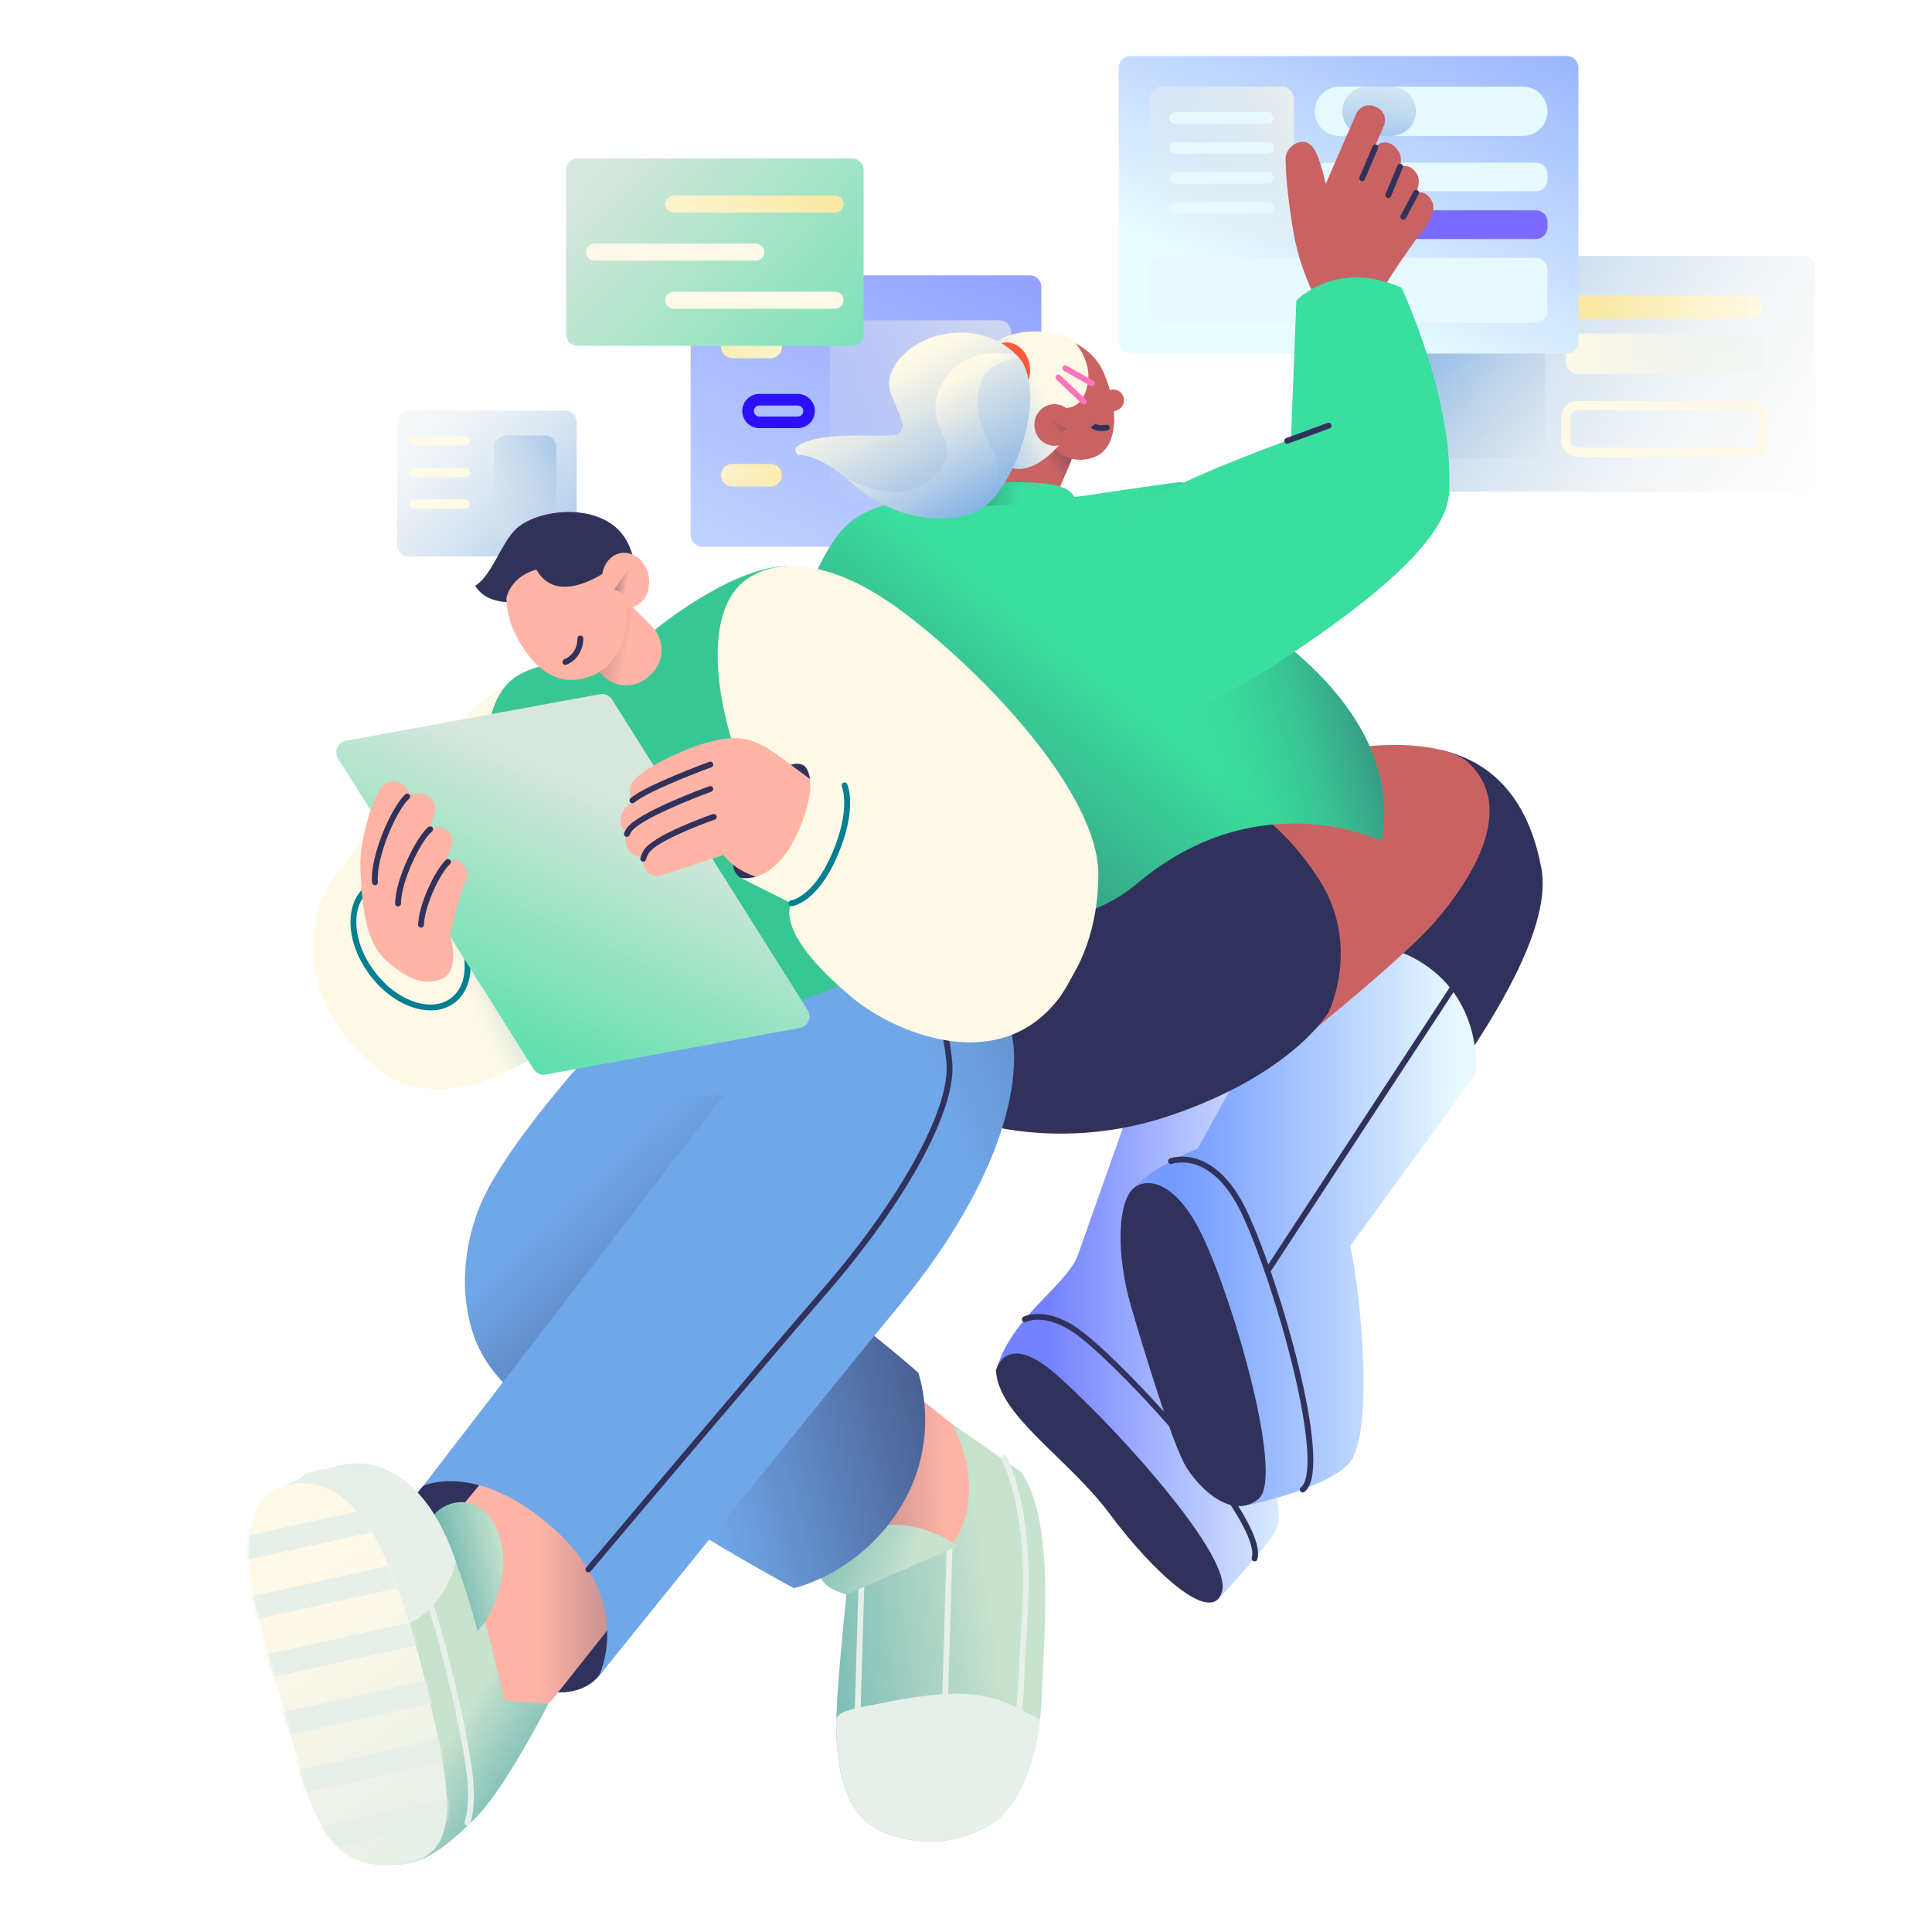 <svg width="560" height="560" viewBox="0 0 560 560" fill="none" xmlns="http://www.w3.org/2000/svg">
<g clip-path="url(#clip0_179_10498)">
<path d="M522.753 74.2H400.686C398.827 74.2 397.319 75.7 397.319 77.55V139.171C397.319 141.021 398.827 142.52 400.686 142.52H522.753C524.612 142.52 526.119 141.021 526.119 139.171V77.55C526.119 75.7 524.612 74.2 522.753 74.2Z" fill="url(#paint0_linear_179_10498)"/>
<path d="M507.565 132.417H457.251C454.653 132.417 452.538 130.314 452.538 127.728V120.926C452.538 118.34 454.653 116.236 457.251 116.236H507.565C510.164 116.236 512.278 118.34 512.278 120.926V127.728C512.278 130.314 510.164 132.417 507.565 132.417ZM457.251 118.916C456.137 118.916 455.232 119.817 455.232 120.926V127.728C455.232 128.836 456.137 129.738 457.251 129.738H507.565C508.679 129.738 509.585 128.836 509.585 127.728V120.926C509.585 119.817 508.679 118.916 507.565 118.916H457.251Z" fill="#FFF9E7"/>
<path d="M507.539 96.681H457.277C455.404 96.681 453.885 98.192 453.885 100.056V104.985C453.885 106.849 455.404 108.361 457.277 108.361H507.539C509.413 108.361 510.931 106.849 510.931 104.985V100.056C510.931 98.192 509.413 96.681 507.539 96.681Z" fill="url(#paint1_linear_179_10498)"/>
<path d="M507.539 85.643H457.277C455.404 85.643 453.885 87.154 453.885 89.018C453.885 90.882 455.404 92.393 457.277 92.393H507.539C509.413 92.393 510.931 90.882 510.931 89.018C510.931 87.154 509.413 85.643 507.539 85.643Z" fill="url(#paint2_linear_179_10498)"/>
<path d="M444.515 83.395H405.218C403.359 83.395 401.852 84.895 401.852 86.745V129.553C401.852 131.403 403.359 132.902 405.218 132.902H444.515C446.374 132.902 447.881 131.403 447.881 129.553V86.745C447.881 84.895 446.374 83.395 444.515 83.395Z" fill="url(#paint3_linear_179_10498)"/>
</g>
<g clip-path="url(#clip1_179_10498)">
<path d="M298.485 79.8H203.555C201.702 79.8 200.2 81.304 200.2 83.16V155.12C200.2 156.975 201.702 158.48 203.555 158.48H298.485C300.338 158.48 301.84 156.975 301.84 155.12V83.16C301.84 81.304 300.338 79.8 298.485 79.8Z" fill="url(#paint4_linear_179_10498)"/>
<path d="M212.24 103.809H223.381C225.189 103.809 226.654 102.341 226.654 100.532C226.654 98.722 225.189 97.254 223.381 97.254H212.24C210.433 97.254 208.968 98.722 208.968 100.532C208.968 102.341 210.433 103.809 212.24 103.809Z" fill="url(#paint5_linear_179_10498)"/>
<path d="M231.24 124.097H220.099C217.37 124.097 215.149 121.873 215.149 119.14C215.149 116.406 217.37 114.183 220.099 114.183H231.24C233.97 114.183 236.19 116.406 236.19 119.14C236.19 121.873 233.97 124.097 231.24 124.097ZM220.099 117.543C219.22 117.543 218.504 118.259 218.504 119.14C218.504 120.02 219.22 120.737 220.099 120.737H231.24C232.12 120.737 232.835 120.02 232.835 119.14C232.835 118.259 232.12 117.543 231.24 117.543H220.099Z" fill="#2B10F9"/>
<path d="M212.24 141.025H223.381C225.189 141.025 226.654 139.558 226.654 137.748C226.654 135.938 225.189 134.471 223.381 134.471H212.24C210.433 134.471 208.968 135.938 208.968 137.748C208.968 139.558 210.433 141.025 212.24 141.025Z" fill="url(#paint6_linear_179_10498)"/>
<path d="M243.888 145.448H289.717C291.57 145.448 293.072 143.944 293.072 142.088V96.192C293.072 94.336 291.57 92.832 289.717 92.832H243.888C242.035 92.832 240.533 94.336 240.533 96.192V142.088C240.533 143.944 242.035 145.448 243.888 145.448Z" fill="url(#paint7_linear_179_10498)"/>
</g>
<g clip-path="url(#clip2_179_10498)">
<path d="M454.16 16.24H327.599C325.744 16.24 324.24 17.748 324.24 19.608V99.113C324.24 100.973 325.744 102.48 327.599 102.48H454.16C456.015 102.48 457.52 100.973 457.52 99.113V19.608C457.52 17.748 456.015 16.24 454.16 16.24Z" fill="url(#paint8_linear_179_10498)"/>
<path d="M445.189 74.772H336.57C334.715 74.772 333.21 76.28 333.21 78.14V90.231C333.21 92.091 334.715 93.598 336.57 93.598H445.189C447.044 93.598 448.548 92.091 448.548 90.231V78.14C448.548 76.28 447.044 74.772 445.189 74.772Z" fill="#E7F9FF"/>
<path d="M445.189 60.959H384.459C382.603 60.959 381.099 62.467 381.099 64.326V65.905C381.099 67.765 382.603 69.273 384.459 69.273H445.189C447.044 69.273 448.548 67.765 448.548 65.905V64.326C448.548 62.467 447.044 60.959 445.189 60.959Z" fill="#7B6AFF"/>
<path d="M445.189 47.147H384.459C382.603 47.147 381.099 48.654 381.099 50.514V52.093C381.099 53.953 382.603 55.46 384.459 55.46H445.189C447.044 55.46 448.548 53.953 448.548 52.093V50.514C448.548 48.654 447.044 47.147 445.189 47.147Z" fill="#E7F9FF"/>
<path d="M441.431 25.122H388.216C384.285 25.122 381.099 28.316 381.099 32.256V32.256C381.099 36.196 384.285 39.39 388.216 39.39H441.431C445.362 39.39 448.548 36.196 448.548 32.256V32.256C448.548 28.316 445.362 25.122 441.431 25.122Z" fill="#E7F9FF"/>
<path d="M403.297 25.122H396.225C392.294 25.122 389.108 28.316 389.108 32.256V32.256C389.108 36.196 392.294 39.39 396.225 39.39H403.297C407.227 39.39 410.414 36.196 410.414 32.256V32.256C410.414 28.316 407.227 25.122 403.297 25.122Z" fill="url(#paint9_linear_179_10498)"/>
<path d="M371.606 25.122H336.57C334.715 25.122 333.21 26.63 333.21 28.489V65.906C333.21 67.766 334.715 69.274 336.57 69.274H371.606C373.462 69.274 374.966 67.766 374.966 65.906V28.489C374.966 26.63 373.462 25.122 371.606 25.122Z" fill="url(#paint10_linear_179_10498)"/>
<path d="M367.526 35.862H340.65C339.722 35.862 338.97 35.109 338.97 34.179C338.97 33.249 339.722 32.495 340.65 32.495H367.526C368.454 32.495 369.206 33.249 369.206 34.179C369.206 35.109 368.454 35.862 367.526 35.862ZM367.526 44.542H340.65C339.722 44.542 338.97 43.788 338.97 42.858C338.97 41.928 339.722 41.174 340.65 41.174H367.526C368.454 41.174 369.206 41.928 369.206 42.858C369.206 43.788 368.454 44.542 367.526 44.542ZM367.526 53.22H340.65C339.722 53.22 338.97 52.467 338.97 51.536C338.97 50.606 339.722 49.853 340.65 49.853H367.526C368.454 49.853 369.206 50.606 369.206 51.536C369.206 52.467 368.454 53.22 367.526 53.22ZM367.526 61.899H340.65C339.722 61.899 338.97 61.145 338.97 60.215C338.97 59.285 339.722 58.532 340.65 58.532H367.526C368.454 58.532 369.206 59.285 369.206 60.215C369.206 61.145 368.454 61.899 367.526 61.899Z" fill="#E7F9FF"/>
</g>
<g clip-path="url(#clip3_179_10498)">
<path d="M310.231 134.248C312.117 129.899 310.122 124.843 305.777 122.956C301.431 121.069 296.38 123.065 294.494 127.414L289.263 139.48C287.378 143.829 289.372 148.885 293.717 150.772C298.063 152.659 303.114 150.663 305 146.314L310.231 134.248Z" fill="url(#paint11_linear_179_10498)"/>
<path d="M302.943 96.699C302.943 96.699 315.422 97.906 319.836 107.845C324.25 117.783 324.286 128.937 317.981 132.128C313.447 134.422 306.336 133.675 302.998 125.846C299.661 118.016 302.942 96.698 302.942 96.698L302.943 96.699Z" fill="#C96363"/>
<path d="M319.328 124.944C317.112 124.944 316.279 123.994 316.175 123.864L317.49 122.815C317.49 122.815 317.482 122.804 317.465 122.786C317.472 122.794 318.244 123.558 320.677 123.136C320.897 123.098 321.123 123.149 321.305 123.277C321.487 123.406 321.611 123.602 321.649 123.821C321.687 124.041 321.636 124.267 321.508 124.45C321.38 124.632 321.184 124.756 320.964 124.794C320.35 124.9 319.807 124.945 319.329 124.945L319.328 124.944Z" fill="#31325C"/>
<path d="M311.334 99.037C311.334 99.037 316.627 104.342 315.254 111.417C313.881 118.493 309.186 118.902 306.447 117.786L307.72 128.177C307.72 128.177 301.993 135.527 295.913 135.908C288.42 136.378 281.039 126.879 280.585 115.583C280.214 106.348 284.423 101.496 290.007 98.318C296.067 94.868 306.743 95.618 311.334 99.037V99.037Z" fill="url(#paint12_linear_179_10498)"/>
<path d="M314.193 117.27C313.977 117.27 313.77 117.188 313.614 117.039L306.205 110.011C306.124 109.935 306.058 109.844 306.011 109.743C305.965 109.642 305.94 109.532 305.936 109.421C305.932 109.31 305.951 109.199 305.99 109.095C306.03 108.991 306.089 108.895 306.166 108.815C306.242 108.734 306.334 108.669 306.436 108.624C306.538 108.579 306.647 108.555 306.758 108.552C306.87 108.55 306.98 108.57 307.084 108.61C307.187 108.651 307.282 108.712 307.361 108.79L314.77 115.818C314.892 115.934 314.977 116.083 315.013 116.248C315.049 116.412 315.035 116.583 314.973 116.74C314.911 116.896 314.803 117.03 314.664 117.125C314.525 117.219 314.361 117.27 314.193 117.27V117.27ZM316.542 111.969C316.402 111.969 316.26 111.934 316.13 111.86L308.333 107.453C308.143 107.341 308.003 107.159 307.946 106.946C307.888 106.732 307.916 106.505 308.025 106.312C308.134 106.12 308.314 105.978 308.526 105.917C308.739 105.856 308.966 105.882 309.16 105.988L316.956 110.395C317.118 110.487 317.245 110.629 317.317 110.801C317.39 110.972 317.403 111.163 317.356 111.342C317.309 111.522 317.203 111.681 317.056 111.795C316.909 111.908 316.728 111.97 316.542 111.969H316.542Z" fill="#FF74BA"/>
<path d="M306.442 129.182C309.646 128.769 311.898 125.751 311.473 122.44C311.047 119.13 308.105 116.78 304.901 117.193C301.697 117.605 299.444 120.623 299.87 123.934C300.295 127.245 303.238 129.594 306.442 129.182Z" fill="#C96363"/>
<path d="M303.727 120.765L309.026 124.298L305.258 127.164L303.727 120.765Z" fill="url(#paint13_linear_179_10498)"/>
<path d="M291.74 115.477C295.515 115.477 298.575 111.847 298.575 107.369C298.575 102.892 295.515 99.262 291.74 99.262C287.965 99.262 284.905 102.892 284.905 107.369C284.905 111.847 287.965 115.477 291.74 115.477Z" fill="url(#paint14_linear_179_10498)"/>
<path d="M321.794 113.054L317.259 114.46C315.627 114.966 314.713 116.7 315.219 118.333C315.724 119.967 317.457 120.881 319.089 120.375L323.624 118.969C325.256 118.463 326.17 116.729 325.664 115.096C325.159 113.462 323.426 112.548 321.794 113.054Z" fill="#C96363"/>
<path d="M328.041 319.597C328.041 319.597 315.655 354.724 312.463 363.675C309.271 372.625 293.366 381.402 288.922 396.674C286.115 406.319 352.85 463.763 352.85 463.763C352.85 463.763 365.394 450.547 369.389 444.323C373.384 438.099 367.6 419.994 354.004 401.593C340.407 383.192 384.967 294.575 384.967 294.575L328.041 319.597H328.041Z" fill="url(#paint15_linear_179_10498)"/>
<path d="M288.688 397.152C288.688 397.152 291.341 386.287 304.637 397.152C317.933 408.017 357.286 449.961 354.229 461.234C351.405 471.649 333.994 455.423 321.754 438.941C309.514 422.459 289.246 410.383 288.688 397.152ZM363.657 452.581C363.528 452.581 363.4 452.551 363.285 452.494C363.169 452.437 363.068 452.353 362.989 452.251C362.91 452.148 362.857 452.029 362.832 451.902C362.807 451.775 362.811 451.644 362.845 451.519C364.085 446.947 357.201 435.211 343.958 419.321C333.255 406.479 319.724 392.66 312.484 387.176C303.399 380.295 297.659 383.042 297.419 383.161C297.22 383.261 296.99 383.278 296.779 383.209C296.568 383.14 296.392 382.99 296.291 382.792C296.19 382.594 296.171 382.365 296.239 382.153C296.306 381.942 296.455 381.766 296.652 381.664C296.926 381.522 303.505 378.265 313.499 385.835C320.826 391.384 334.475 405.317 345.249 418.243C355.011 429.957 366.27 445.314 364.468 451.959C364.419 452.137 364.314 452.295 364.167 452.407C364.021 452.519 363.842 452.58 363.657 452.581Z" fill="#31325C"/>
<path d="M418.32 217.524C428.392 220.048 442.197 227.16 446.775 251.684C452.237 280.944 397.842 341.702 387.442 356.517C377.043 371.332 340.71 354.148 353.121 330.408C365.531 306.668 396.277 245.023 403.054 235.314C409.83 225.604 412.31 216.019 418.32 217.524Z" fill="url(#paint16_linear_179_10498)"/>
<path d="M412.396 279.219C393.642 267.109 376.145 280.346 376.145 280.346L347.178 332.898C340.914 335.494 331.672 340.077 327.301 345.932C320.346 355.25 359.726 436.667 359.726 436.667C359.726 436.667 382.887 432.328 390.795 424.414C398.446 416.757 394.489 375.092 391.375 361.133C404.968 342.606 427.758 311.195 427.758 311.195C427.758 311.195 430.181 290.701 412.396 279.218V279.219Z" fill="url(#paint17_linear_179_10498)"/>
<path d="M367.393 369.236C367.242 369.236 367.093 369.194 366.963 369.117C366.833 369.039 366.726 368.927 366.654 368.794C366.582 368.661 366.548 368.51 366.554 368.359C366.561 368.207 366.608 368.06 366.691 367.933L420.24 286.132C420.3 286.039 420.378 285.958 420.469 285.894C420.56 285.831 420.664 285.786 420.772 285.763C420.881 285.74 420.993 285.738 421.103 285.758C421.212 285.779 421.316 285.821 421.409 285.882C421.502 285.943 421.582 286.022 421.644 286.114C421.707 286.206 421.75 286.309 421.772 286.419C421.794 286.528 421.794 286.64 421.773 286.749C421.751 286.858 421.708 286.962 421.646 287.054L368.097 368.855C368.021 368.972 367.916 369.068 367.793 369.135C367.67 369.201 367.533 369.236 367.393 369.236ZM327.301 345.933C330.191 341.062 340.039 340.127 348.746 358.667C358.088 378.561 372.285 428.552 364.741 434.515C357.197 440.478 348.212 432.003 344.051 425.609C339.89 419.215 330.735 388.694 327.665 378.028C324.595 367.363 323.294 352.685 327.301 345.933Z" fill="#31325C"/>
<path d="M377.597 432.609C377.422 432.609 377.251 432.554 377.109 432.453C376.966 432.351 376.859 432.208 376.802 432.042C376.745 431.876 376.741 431.697 376.79 431.529C376.84 431.361 376.94 431.213 377.078 431.105C380.241 428.627 379.451 415.955 374.965 397.208C371.081 380.977 364.876 362.269 359.877 351.713C356.26 344.076 351.613 339.175 346.441 337.539C342.574 336.317 339.717 337.34 339.688 337.35C339.253 337.511 338.771 337.289 338.609 336.855C338.446 336.421 338.665 335.938 339.098 335.775C339.232 335.725 342.435 334.549 346.825 335.897C350.786 337.113 356.53 340.719 361.395 350.992C366.439 361.641 372.692 380.485 376.6 396.816C379.983 410.954 382.991 428.608 378.115 432.43C377.961 432.55 377.778 432.609 377.597 432.609Z" fill="#31325C"/>
<path d="M367.03 309.664C367.03 309.664 404.998 279.683 415.717 267.402C426.436 255.121 440.052 234.025 425.289 220.774C417.035 213.364 375.74 210.817 341.433 240.242C309.174 267.911 340.212 324.76 367.03 309.664V309.664Z" fill="#C96363"/>
<path d="M238.133 246.75C238.133 246.75 229.495 280.622 246.58 302.789C263.738 325.05 302.536 335.606 338.651 323.529C374.766 311.451 385.12 293.358 385.12 293.358C385.12 293.358 394.73 273.895 382.116 254.563C363.228 225.616 341.831 227.685 341.831 227.685C328.498 226.108 238.133 246.75 238.133 246.75Z" fill="#31325C"/>
<path d="M271.133 147.241C271.133 147.241 274.951 139.77 293.917 139.77C306.527 139.77 311.107 141.062 312.31 146.212C313.714 152.222 273.368 153.065 271.133 147.241V147.241Z" fill="url(#paint18_linear_179_10498)"/>
<path d="M362.528 179.693C362.528 179.693 352.338 138.461 341.488 139.802C321.885 142.224 291.94 147.938 279.231 146.401C276.54 146.076 274.111 145.896 271.892 145.867C268.854 145.358 254.19 143.483 244.838 152.842C234.364 163.326 224.949 196.847 224.304 212.879C223.921 222.407 228.011 231.134 234.655 237.473C234.308 243.942 234.193 248.034 234.193 248.034C234.193 248.034 294.415 285.663 329.698 256.021C364.98 226.379 400.469 243.747 400.469 243.747C407.6 205.52 362.529 179.693 362.529 179.693H362.528Z" fill="url(#paint19_linear_179_10498)"/>
<path d="M362.528 179.693C362.528 179.693 352.338 138.461 341.488 139.802C321.885 142.224 291.94 147.938 279.231 146.401C276.54 146.076 274.111 145.896 271.892 145.867C268.854 145.358 254.19 143.483 244.838 152.842C234.364 163.326 224.949 196.847 224.304 212.879C223.921 222.407 228.011 231.134 234.655 237.473C234.308 243.942 234.193 248.034 234.193 248.034C234.193 248.034 294.415 285.663 329.698 256.021C364.98 226.379 400.469 243.747 400.469 243.747C407.6 205.52 362.529 179.693 362.529 179.693H362.528Z" fill="url(#paint20_linear_179_10498)"/>
<path d="M381.228 86.429C381.228 86.429 375.074 73.793 375.074 66.119C375.074 58.445 391.673 49.037 403.039 55.01C419.49 63.655 414.015 62.272 401.258 83.035C397.75 88.744 381.228 86.429 381.228 86.429Z" fill="#C96363"/>
<path d="M409.031 56.817C409.937 55.577 413.208 54.621 415.114 58.435C417.02 62.248 411.069 69.011 407.141 72.422C403.214 75.833 398.251 71.575 409.031 56.817Z" fill="#C96363"/>
<path d="M404.493 49.398C405.278 48.078 408.445 46.817 410.702 50.433C412.96 54.049 407.673 61.344 404.085 65.112C400.497 68.878 395.155 65.108 404.493 49.398Z" fill="#C96363"/>
<path d="M398.646 42.697C399.478 41.251 402.91 39.916 405.441 43.958C407.972 48 402.339 55.972 398.494 60.072C394.649 64.172 388.748 59.901 398.646 42.697Z" fill="#C96363"/>
<path d="M393.103 33L384.296 53.236C383.387 55.324 384.342 57.755 386.429 58.665L386.882 58.862C388.969 59.772 391.397 58.816 392.306 56.727L401.113 36.492C402.022 34.403 401.067 31.972 398.98 31.062L398.528 30.865C396.44 29.955 394.012 30.911 393.103 33Z" fill="#C96363"/>
<path d="M389.64 68.702C391.45 71.519 375.531 70.462 375.531 70.462C375.531 70.462 372.763 56.96 372.639 46.167C372.606 43.276 375.402 40.674 378.335 41.21C383.984 42.241 383.941 59.831 389.64 68.702Z" fill="#C96363"/>
<path d="M394.815 52.532C394.676 52.532 394.539 52.498 394.417 52.432C394.295 52.366 394.191 52.27 394.114 52.154C394.037 52.038 393.991 51.905 393.978 51.767C393.966 51.628 393.988 51.489 394.042 51.361L397.873 42.368C397.962 42.166 398.128 42.006 398.333 41.925C398.539 41.844 398.768 41.847 398.972 41.934C399.175 42.02 399.336 42.184 399.42 42.389C399.504 42.594 399.504 42.823 399.419 43.028L395.589 52.021C395.524 52.173 395.416 52.302 395.279 52.393C395.141 52.484 394.98 52.532 394.815 52.532ZM402.396 57.405C402.258 57.405 402.122 57.371 402 57.305C401.878 57.24 401.774 57.146 401.697 57.031C401.62 56.916 401.573 56.783 401.56 56.646C401.546 56.508 401.567 56.369 401.62 56.241L405.041 47.986C405.128 47.783 405.292 47.622 405.497 47.539C405.702 47.456 405.931 47.457 406.135 47.541C406.339 47.626 406.502 47.788 406.588 47.992C406.674 48.196 406.676 48.425 406.594 48.631L403.173 56.886C403.109 57.04 403.001 57.171 402.863 57.263C402.725 57.356 402.562 57.405 402.396 57.405ZM406.753 63.685C406.608 63.685 406.465 63.647 406.339 63.576C406.213 63.504 406.107 63.401 406.033 63.276C405.958 63.152 405.917 63.01 405.913 62.865C405.91 62.72 405.944 62.576 406.012 62.448L409.724 55.479C409.83 55.284 410.009 55.14 410.221 55.076C410.433 55.013 410.662 55.035 410.857 55.14C411.053 55.244 411.199 55.421 411.265 55.633C411.33 55.845 411.31 56.074 411.207 56.27L407.495 63.239C407.424 63.374 407.317 63.487 407.186 63.566C407.055 63.644 406.905 63.685 406.753 63.685Z" fill="#31325C"/>
<path d="M375.756 87.12L374.189 127.276C374.189 127.276 348.855 136.484 339.432 141.817C330.008 147.151 303.728 172.38 318.827 194.145C323.958 201.542 328.95 208.435 340.728 206.45C348.474 205.145 361.592 197.988 371.018 191.709C385.416 182.119 418.793 159.766 419.97 143.346C421.88 116.681 406.253 83.396 406.253 83.396C387.163 74.951 375.756 87.12 375.756 87.12Z" fill="#3ADE9E"/>
<path d="M373.094 128.618C372.897 128.617 372.707 128.548 372.556 128.421C372.405 128.294 372.303 128.118 372.269 127.923C372.234 127.729 372.269 127.529 372.367 127.358C372.465 127.187 372.62 127.055 372.805 126.987L384.831 122.577C385.039 122.504 385.268 122.515 385.468 122.61C385.668 122.704 385.822 122.873 385.898 123.081C385.975 123.289 385.966 123.518 385.874 123.719C385.783 123.92 385.616 124.078 385.409 124.156L373.383 128.566C373.291 128.6 373.193 128.618 373.094 128.618V128.618Z" fill="#31325C"/>
<path d="M296.497 105.188C296.497 105.188 291.275 96.669 278.924 96.394C265.508 96.095 255.378 106.44 258.146 113.871C260.474 120.12 263.3 123.797 260.417 125.748C257.999 127.384 239.054 124.243 231.21 129.239C229.99 130.016 230.536 131.881 231.981 131.935C235 132.049 240.007 133.815 247.76 140.695C259.979 151.537 278.475 153.115 286.525 145.82C294.576 138.525 302.542 116.695 296.497 105.188Z" fill="url(#paint21_linear_179_10498)"/>
<path d="M287.783 130.744C283.21 123.391 278.281 105.121 295.456 103.816C295.158 103.468 294.847 103.131 294.524 102.805C288.969 101.865 279.038 101.603 273.728 110.025C266.795 121.022 275.878 126.392 274.405 131.988C272.2 140.366 261.661 147.202 245.345 138.644C246.165 139.31 246.97 139.994 247.76 140.695C258.428 150.161 273.88 152.564 282.988 148.167C286.226 145.044 292.209 137.863 287.783 130.744Z" fill="url(#paint22_linear_179_10498)"/>
</g>
<g clip-path="url(#clip4_179_10498)">
<path d="M163.791 119H118.449C116.588 119 115.08 120.506 115.08 122.363V157.917C115.08 159.774 116.588 161.28 118.449 161.28H163.791C165.652 161.28 167.16 159.774 167.16 157.917V122.363C167.16 120.506 165.652 119 163.791 119Z" fill="url(#paint23_linear_179_10498)"/>
<path d="M134.824 129.151H119.997C119.64 129.151 119.297 129.009 119.045 128.757C118.792 128.504 118.65 128.162 118.65 127.805C118.65 127.449 118.792 127.106 119.045 126.854C119.297 126.602 119.64 126.46 119.997 126.46H134.824C135.181 126.46 135.524 126.602 135.777 126.854C136.029 127.106 136.171 127.449 136.171 127.805C136.171 128.162 136.029 128.504 135.777 128.757C135.524 129.009 135.181 129.151 134.824 129.151ZM134.824 138.304H119.997C119.64 138.304 119.297 138.163 119.045 137.91C118.792 137.658 118.65 137.316 118.65 136.959C118.65 136.602 118.792 136.26 119.045 136.008C119.297 135.755 119.64 135.614 119.997 135.614H134.824C135.181 135.614 135.524 135.755 135.777 136.008C136.029 136.26 136.171 136.602 136.171 136.959C136.171 137.316 136.029 137.658 135.777 137.91C135.524 138.163 135.181 138.304 134.824 138.304ZM134.824 147.458H119.997C119.64 147.458 119.297 147.317 119.045 147.064C118.792 146.812 118.65 146.47 118.65 146.113C118.65 145.756 118.792 145.414 119.045 145.162C119.297 144.909 119.64 144.768 119.997 144.768H134.824C135.181 144.768 135.524 144.909 135.777 145.162C136.029 145.414 136.171 145.756 136.171 146.113C136.171 146.47 136.029 146.812 135.777 147.064C135.524 147.317 135.181 147.458 134.824 147.458Z" fill="#FFF9E7"/>
<path d="M157.897 126.229H146.662C144.801 126.229 143.293 127.734 143.293 129.592V152.959C143.293 154.817 144.801 156.323 146.662 156.323H157.897C159.757 156.323 161.266 154.817 161.266 152.959V129.592C161.266 127.734 159.757 126.229 157.897 126.229Z" fill="url(#paint24_linear_179_10498)"/>
</g>
<g clip-path="url(#clip5_179_10498)">
<path d="M176.798 195.381C169.068 189.973 153.062 190.115 133.454 208.936C113.846 227.756 88.645 260.188 91.899 279.654C96.082 304.676 117.656 320.499 132.682 309.662C147.708 298.826 174.994 262.05 180.965 246.067C186.936 230.084 188.633 203.662 176.797 195.381H176.798Z" fill="url(#paint25_linear_179_10498)"/>
<path d="M168.224 296.361C168.224 296.361 133.646 328.591 109.674 309.852C85.703 291.112 85.2 262.116 103.413 247.029C121.626 231.942 161.687 277.965 168.224 296.361Z" fill="url(#paint26_linear_179_10498)"/>
<path d="M124.802 292.873C123.111 292.873 121.318 292.562 119.473 291.935C114.897 290.378 110.522 287.047 107.155 282.552C103.788 278.058 101.818 272.922 101.61 268.09C101.396 263.139 103.047 259.087 106.258 256.679C109.469 254.271 113.819 253.823 118.509 255.417C123.086 256.973 127.461 260.305 130.828 264.799C134.195 269.294 136.164 274.43 136.373 279.261C136.586 284.212 134.936 288.265 131.725 290.673C129.777 292.133 127.41 292.873 124.802 292.873H124.802ZM113.189 256.172C110.942 256.172 108.919 256.796 107.271 258.032C104.521 260.095 103.109 263.641 103.299 268.017C103.493 272.512 105.342 277.313 108.507 281.538C111.672 285.762 115.76 288.886 120.017 290.333C124.162 291.743 127.96 291.382 130.711 289.32C133.462 287.257 134.874 283.71 134.684 279.334C134.49 274.84 132.641 270.038 129.476 265.814C126.311 261.589 122.223 258.465 117.966 257.018C116.302 256.452 114.695 256.172 113.189 256.172V256.172Z" fill="#008090"/>
<path d="M216.111 435.732L241.901 457.062C250.824 464.442 263.402 465.468 273.402 459.631L274.03 459.264C290.814 449.466 292.497 425.849 277.273 413.768L250.854 392.805C239.771 384.011 223.837 385.021 213.953 395.145C202.668 406.702 203.665 425.439 216.111 435.732Z" fill="url(#paint27_linear_179_10498)"/>
<path d="M275.824 412.618C275.824 412.618 287.646 432.154 275.24 448.692L245.668 459.258C245.668 459.258 242.405 488.828 242.405 500.051C242.405 511.275 244.221 526.807 256.875 531.397C267.352 535.197 275.986 534.546 285.814 529.597C295.641 524.648 301.418 509.098 301.986 491.203C302.553 473.308 305.884 441.245 295.966 426.657L275.824 412.619L275.824 412.618Z" fill="url(#paint28_linear_179_10498)"/>
<path d="M248.431 502.717H248.405C248.295 502.713 248.185 502.688 248.084 502.643C247.983 502.597 247.892 502.532 247.815 502.451C247.739 502.371 247.68 502.276 247.64 502.172C247.601 502.068 247.582 501.957 247.586 501.846L248.84 459.455C248.853 458.989 249.227 458.628 249.709 458.635C249.82 458.638 249.929 458.663 250.031 458.709C250.132 458.754 250.223 458.819 250.299 458.9C250.375 458.981 250.435 459.076 250.474 459.18C250.514 459.284 250.532 459.394 250.529 459.505L249.275 501.897C249.269 502.117 249.177 502.325 249.019 502.478C248.862 502.631 248.651 502.717 248.431 502.717V502.717ZM264.832 530.445C260.737 530.445 256.496 529.55 251.629 527.785C251.418 527.708 251.246 527.551 251.151 527.348C251.056 527.145 251.046 526.913 251.122 526.702C251.198 526.491 251.355 526.319 251.558 526.224C251.761 526.129 251.994 526.119 252.204 526.195C262.584 529.959 269.976 529.579 279.482 524.791C288.579 520.21 294.598 505.777 295.189 487.126C295.292 483.906 295.5 480.453 295.722 476.799C296.716 460.379 297.954 439.945 290.202 422.777C290.116 422.574 290.113 422.345 290.193 422.139C290.274 421.934 290.431 421.768 290.633 421.677C290.834 421.586 291.062 421.577 291.27 421.653C291.477 421.728 291.647 421.882 291.743 422.081C299.667 439.63 298.415 460.296 297.409 476.901C297.189 480.544 296.98 483.984 296.879 487.18C296.268 506.451 289.893 521.442 280.242 526.302C274.728 529.08 269.891 530.445 264.832 530.445V530.445Z" fill="#E6EFE8"/>
<path d="M273.987 491.929H273.962C273.851 491.926 273.741 491.901 273.64 491.855C273.539 491.81 273.448 491.745 273.372 491.664C273.295 491.583 273.236 491.488 273.197 491.384C273.157 491.281 273.139 491.17 273.142 491.059L274.395 448.668C274.409 448.201 274.792 447.843 275.265 447.848C275.376 447.851 275.485 447.876 275.586 447.922C275.688 447.967 275.779 448.032 275.855 448.113C275.931 448.194 275.991 448.289 276.03 448.393C276.069 448.496 276.088 448.607 276.085 448.718L274.831 491.109C274.825 491.329 274.733 491.538 274.575 491.691C274.418 491.844 274.207 491.93 273.987 491.93V491.929Z" fill="#E6EFE8"/>
<path d="M301.472 498.287C289.974 492.992 285.888 487.837 258.018 493.185C245.671 495.554 243.471 495.894 242.43 498.22C242.414 498.872 242.405 499.486 242.405 500.052C242.405 511.275 244.221 526.808 256.875 531.397C267.353 535.197 275.987 534.547 285.814 529.597C294.317 525.315 299.785 513.094 301.472 498.287Z" fill="#E6EFE8"/>
<path d="M277.676 448.129C277.676 448.129 261.614 436.231 246.909 445.438C226.957 457.931 245.354 462.184 245.354 462.184L277.676 448.129Z" fill="url(#paint29_linear_179_10498)"/>
<path d="M230.143 460.334C230.143 460.334 139.681 412.594 136.654 383.743C132.665 345.72 145.679 316.828 191.762 344.557C237.845 372.286 266.169 397.888 266.169 397.888C266.169 397.888 272.932 416.631 261.584 435.915C249.701 456.11 230.143 460.334 230.143 460.334V460.334Z" fill="url(#paint30_linear_179_10498)"/>
<path d="M177.932 297.657C177.932 297.657 146.554 330.477 138.797 350.332C131.04 370.185 134.34 393.221 149.678 403.533C161.89 411.744 198.184 406.73 217.244 377.898C236.303 349.066 265.663 283.329 237.075 272.197C208.486 261.065 177.932 297.657 177.932 297.657V297.657Z" fill="url(#paint31_linear_179_10498)"/>
<path d="M310.223 261.214C313.455 291.108 298.343 304.9 280.57 295.171C262.798 285.442 220.98 262.241 222.896 242.583C224.22 228.998 220.562 192.305 220.562 192.305C220.562 192.305 305.32 215.854 310.223 261.214Z" fill="url(#paint32_linear_179_10498)"/>
<path d="M172.138 487.238C181.367 479.402 177.965 460.216 164.538 444.385C151.111 428.553 132.744 422.071 123.514 429.907C114.285 437.743 117.687 456.929 131.114 472.76C144.541 488.592 162.908 495.073 172.138 487.238Z" fill="#31325C"/>
<path d="M139.005 430.376L117.686 456.179C110.31 465.106 109.284 477.69 115.119 487.695L115.486 488.324C125.278 505.116 148.884 506.8 160.959 491.568L181.911 465.136C190.701 454.048 189.692 438.106 179.573 428.216C168.022 416.927 149.294 417.924 139.005 430.376H139.005Z" fill="url(#paint33_linear_179_10498)"/>
<path d="M137.135 475.4C137.135 475.4 149.833 460.021 144.632 444.867C139.431 429.712 123.868 434.806 122.846 445.749C121.823 456.692 137.135 475.4 137.135 475.4Z" fill="url(#paint34_linear_179_10498)"/>
<path d="M78.991 432.676C78.991 432.676 97.275 422.117 107.544 424.605C117.813 427.093 125.927 435.523 131.444 450.772C136.96 466.022 138.358 472.729 138.358 472.729L140.662 470.118L146.328 492.925L158.934 493.857C158.934 493.857 146.616 518.161 137.798 526.983C124.932 539.855 120.06 540.213 113.278 540.606C106.495 540.999 78.991 432.677 78.991 432.677L78.991 432.676Z" fill="url(#paint35_linear_179_10498)"/>
<path d="M132.121 452.66C131.896 452.03 131.671 451.401 131.444 450.772C125.928 435.523 117.813 427.093 107.544 424.605C97.275 422.117 78.991 432.676 78.991 432.676C78.991 432.676 74.826 444.414 77.858 456.673L94.18 476.458L117.731 471.075C117.731 471.075 128.646 466.905 132.121 452.66Z" fill="#E6EFE8"/>
<path d="M74.122 437.907C76.853 431.104 90.624 423.937 103.433 437.907C116.241 451.876 125.79 495.9 128.535 512.348C131.28 528.797 129.212 539.141 115.758 540.432C102.304 541.723 92.926 537.569 85.696 508.438C78.466 479.308 67.464 454.488 74.122 437.907Z" fill="url(#paint36_linear_179_10498)"/>
<path d="M135.482 529.12C135.349 529.12 135.218 529.089 135.099 529.029C134.981 528.968 134.878 528.881 134.799 528.774C134.721 528.666 134.669 528.542 134.647 528.411C134.626 528.28 134.636 528.145 134.676 528.018C136.026 523.758 136.011 517.917 134.629 509.637C133.103 500.495 130.002 485.698 125.874 471.585C120.716 453.949 115.136 441.515 109.738 435.627C97.653 422.448 88.684 429.216 88.308 429.511C87.941 429.799 87.411 429.736 87.122 429.37C86.834 429.004 86.894 428.475 87.259 428.185C87.367 428.099 89.963 426.073 94.229 425.869C98.094 425.683 104.145 427.027 110.983 434.485C123.378 448.003 132.961 489.372 136.296 509.359C137.724 517.913 137.721 524.005 136.287 528.53C136.232 528.701 136.125 528.851 135.98 528.957C135.836 529.063 135.661 529.12 135.481 529.12L135.482 529.12Z" fill="#E6EFE8"/>
<mask id="mask0_179_10498" style="mask-type:luminance" maskUnits="userSpaceOnUse" x="72" y="429" width="58" height="112">
<path d="M74.122 437.907C76.853 431.104 90.624 423.937 103.433 437.907C116.241 451.876 125.79 495.9 128.535 512.348C131.28 528.797 129.212 539.141 115.758 540.432C102.304 541.723 92.926 537.569 85.696 508.438C78.466 479.308 67.464 454.488 74.122 437.907Z" fill="white"/>
</mask>
<g mask="url(#mask0_179_10498)">
<path d="M63.018 453.93C61.468 453.93 60.071 452.857 59.721 451.28C59.317 449.456 60.466 447.65 62.289 447.246L113.822 435.801C115.645 435.396 117.45 436.546 117.855 438.369C118.259 440.193 117.11 441.999 115.287 442.404L63.754 453.849C63.507 453.903 63.261 453.93 63.018 453.93ZM67.425 470.768C65.876 470.768 64.478 469.695 64.129 468.118C63.724 466.295 64.874 464.489 66.696 464.084L118.23 452.639C120.051 452.235 121.857 453.385 122.262 455.208C122.667 457.031 121.517 458.837 119.695 459.242L68.161 470.687C67.915 470.742 67.668 470.768 67.425 470.768ZM71.833 487.607C70.283 487.607 68.886 486.534 68.536 484.957C68.132 483.133 69.281 481.327 71.104 480.923L122.637 469.478C124.458 469.073 126.265 470.223 126.67 472.047C127.074 473.87 125.925 475.676 124.102 476.081L72.569 487.526C72.322 487.58 72.075 487.607 71.833 487.607ZM76.24 504.445C74.691 504.445 73.293 503.372 72.944 501.795C72.539 499.972 73.689 498.166 75.511 497.76L127.045 486.316C128.868 485.911 130.673 487.061 131.078 488.885C131.482 490.708 130.333 492.514 128.51 492.919L76.976 504.364C76.73 504.419 76.483 504.445 76.24 504.445ZM80.648 521.283C79.098 521.283 77.701 520.21 77.351 518.634C76.947 516.81 78.096 515.004 79.919 514.599L131.453 503.154C133.275 502.748 135.081 503.899 135.485 505.723C135.89 507.546 134.74 509.352 132.918 509.757L81.384 521.202C81.138 521.257 80.891 521.283 80.648 521.283ZM85.056 538.122C83.506 538.122 82.109 537.049 81.759 535.472C81.355 533.648 82.504 531.842 84.326 531.437L135.86 519.992C137.681 519.587 139.488 520.737 139.893 522.561C140.297 524.385 139.148 526.191 137.325 526.596L85.791 538.041C85.545 538.095 85.298 538.122 85.056 538.122ZM89.463 554.96C87.913 554.96 86.516 553.887 86.166 552.31C85.762 550.487 86.911 548.681 88.734 548.276L140.267 536.83C142.088 536.427 143.895 537.576 144.3 539.399C144.704 541.223 143.555 543.029 141.732 543.434L90.199 554.879C89.953 554.934 89.706 554.96 89.463 554.96Z" fill="#E6EFE8"/>
</g>
<path d="M272.96 262.875C272.96 262.875 293.948 286.841 293.948 306.196C293.948 332.111 275.136 360.851 261.048 377.893C242.686 400.105 173.541 485.889 173.541 485.889C173.541 485.889 184.491 464.364 160.311 442.94C138.171 423.324 122.674 430.686 122.674 430.686L209.847 317.337L195.88 317.973L202.151 287.121L272.96 262.875Z" fill="url(#paint37_linear_179_10498)"/>
<path d="M170.544 455.761C170.383 455.761 170.225 455.715 170.09 455.628C169.954 455.542 169.846 455.418 169.778 455.272C169.71 455.126 169.685 454.963 169.707 454.803C169.728 454.644 169.795 454.493 169.899 454.37C170.418 453.755 222.05 392.566 238.297 373.828C260.942 347.709 275.429 321.364 274.347 308.272C272.577 286.859 259.444 267.83 259.312 267.641C259.245 267.55 259.198 267.447 259.172 267.337C259.146 267.228 259.142 267.114 259.16 267.003C259.178 266.892 259.219 266.786 259.279 266.69C259.339 266.595 259.417 266.513 259.509 266.448C259.602 266.384 259.706 266.338 259.816 266.315C259.926 266.291 260.04 266.29 260.15 266.311C260.261 266.331 260.366 266.374 260.46 266.436C260.554 266.498 260.634 266.579 260.697 266.672C260.832 266.865 274.223 286.255 276.03 308.132C276.577 314.743 273.477 324.49 267.067 336.321C260.542 348.363 251.035 361.715 239.573 374.936C223.334 393.665 171.709 454.845 171.189 455.461C171.022 455.659 170.784 455.761 170.543 455.761L170.544 455.761Z" fill="#31325C"/>
<path d="M277.766 263.726L251.817 232.361C251.817 232.361 222.896 230.811 220.561 192.305C219.656 177.367 228.831 164.047 227.95 164.07C211.487 164.517 189.533 182.773 189.533 182.773C160.484 194.768 150.579 190.689 144.488 201.859C132.344 224.13 155.858 293.998 169.019 300.901C180.973 307.172 268.389 284.351 277.766 263.726V263.726Z" fill="#39C695"/>
<path d="M158.179 311.456L231.879 297.953C234.232 297.521 235.405 294.848 234.13 292.823L177.395 202.741C177.035 202.17 176.512 201.719 175.894 201.447C175.276 201.176 174.591 201.096 173.926 201.217L100.227 214.72C97.873 215.152 96.7 217.825 97.976 219.85L154.711 309.932C155.071 310.504 155.593 310.954 156.212 311.226C156.83 311.497 157.515 311.577 158.179 311.456Z" fill="url(#paint38_linear_179_10498)"/>
<path d="M213.839 170.208C221.044 162.374 237.963 159.409 261.981 177.574C285.999 195.739 318.361 230.125 318.361 253.517C318.361 283.586 298.343 304.899 280.57 295.171C262.797 285.443 227.507 247.791 218.384 230.275C209.261 212.758 202.807 182.204 213.839 170.208L213.839 170.208Z" fill="#FFF9E7"/>
<path d="M230.99 242.178C236.042 233.178 236.942 224.087 233 221.873C229.059 219.658 221.768 225.158 216.717 234.158C211.665 243.157 210.765 252.248 214.707 254.463C218.649 256.678 225.939 251.177 230.99 242.178Z" fill="#31325C"/>
<path d="M225.794 255.506C225.794 255.506 214.592 254.939 209.323 247.306C204.053 239.673 202.687 213.961 213.267 213.961C221.162 213.961 227.046 220.568 238.011 228.119C241.579 230.575 234.245 256.307 225.794 255.506Z" fill="#FFB4A5"/>
<path d="M211.34 247.297C211.34 247.297 196.148 252.227 192.079 253.632C188.011 255.036 184.78 250.916 187.192 247.07C189.605 243.225 205.429 234.328 210.936 236.776C216.442 239.224 214.453 243.538 211.34 247.297Z" fill="#FFB4A5"/>
<path d="M212.315 240.847C212.315 240.847 193.445 246.545 188.392 248.169C183.338 249.792 179.326 245.029 182.322 240.584C185.318 236.14 204.973 225.857 211.812 228.686C218.652 231.515 216.181 236.501 212.315 240.847H212.315Z" fill="#FFB4A5"/>
<path d="M213.485 234.937C213.485 234.937 192.993 240.635 187.505 242.258C182.017 243.882 177.659 239.119 180.913 234.674C184.167 230.23 205.513 219.947 212.94 222.776C220.367 225.605 217.684 230.591 213.486 234.937H213.485Z" fill="#FFB4A5"/>
<path d="M216.19 226.607C216.19 226.607 195.697 232.305 190.209 233.928C184.721 235.552 180.364 230.789 183.618 226.344C186.872 221.899 208.217 211.617 215.644 214.446C223.071 217.275 220.388 222.261 216.19 226.607H216.19Z" fill="#FFB4A5"/>
<path d="M186.45 249.754C186.325 249.754 186.202 249.727 186.089 249.673C185.976 249.62 185.877 249.543 185.797 249.447C185.718 249.35 185.661 249.238 185.63 249.117C185.599 248.996 185.596 248.87 185.619 248.747C185.76 248.024 186.089 247.356 186.444 246.679C188.743 242.281 204.788 236.61 206.61 235.978C206.715 235.939 206.827 235.922 206.939 235.927C207.051 235.933 207.161 235.96 207.263 236.008C207.364 236.056 207.455 236.124 207.53 236.208C207.604 236.291 207.662 236.389 207.699 236.495C207.735 236.601 207.751 236.713 207.744 236.825C207.737 236.937 207.707 237.047 207.658 237.147C207.608 237.248 207.539 237.337 207.454 237.411C207.369 237.484 207.271 237.54 207.164 237.575C202.389 239.232 189.626 244.239 187.941 247.463C187.648 248.025 187.375 248.57 187.279 249.069C187.241 249.262 187.138 249.435 186.987 249.56C186.836 249.685 186.646 249.753 186.45 249.754L186.45 249.754ZM181.701 242.578C181.562 242.578 181.425 242.544 181.303 242.478C181.181 242.413 181.076 242.318 180.999 242.203C180.922 242.087 180.874 241.955 180.86 241.816C180.847 241.678 180.867 241.539 180.92 241.41C181.109 240.955 181.344 240.52 181.621 240.111C184.683 235.57 203.485 228.664 205.618 227.891C205.828 227.819 206.057 227.833 206.257 227.929C206.457 228.024 206.611 228.195 206.687 228.403C206.762 228.612 206.753 228.842 206.66 229.043C206.568 229.245 206.4 229.402 206.193 229.481C200.539 231.529 185.353 237.599 183.022 241.057C182.809 241.371 182.628 241.705 182.482 242.055C182.419 242.21 182.31 242.342 182.171 242.435C182.032 242.528 181.868 242.578 181.701 242.578L181.701 242.578ZM183.305 232.837C183.132 232.838 182.962 232.785 182.82 232.685C182.677 232.586 182.569 232.444 182.51 232.281C182.45 232.118 182.443 231.94 182.488 231.772C182.533 231.605 182.629 231.455 182.763 231.344C187.35 227.502 204.872 221.082 205.616 220.81C205.827 220.733 206.059 220.743 206.262 220.838C206.466 220.932 206.623 221.104 206.7 221.315C206.777 221.525 206.767 221.758 206.672 221.961C206.577 222.165 206.406 222.322 206.195 222.399C206.016 222.464 188.209 228.988 183.847 232.641C183.696 232.768 183.504 232.838 183.305 232.838V232.837Z" fill="#31325C"/>
<path d="M315.158 261.742C316.425 268.439 312.864 282.427 305.762 290.831C287.888 311.983 258.469 298.643 247.336 289.422C223.548 269.72 229.403 261.835 229.403 261.835L214.617 254.41C214.617 254.41 224.455 256.915 231.44 240.82C238.074 225.535 233.083 221.919 233.083 221.919L244.791 227.63C244.791 227.63 250.21 220.768 261.817 223.882C273.424 226.996 311.534 242.586 315.158 261.742H315.158Z" fill="#FFF9E7"/>
<path d="M229.402 262.68C229.185 262.681 228.975 262.599 228.817 262.45C228.659 262.301 228.565 262.097 228.553 261.88C228.541 261.663 228.613 261.45 228.755 261.285C228.896 261.12 229.095 261.016 229.311 260.994C229.366 260.987 235.667 260.044 241.058 247.686C246.804 234.514 244.049 228.042 244.021 227.978C243.93 227.774 243.923 227.542 244.002 227.333C244.081 227.124 244.239 226.954 244.442 226.861C244.645 226.769 244.877 226.76 245.086 226.838C245.295 226.915 245.464 227.073 245.558 227.275C245.689 227.56 248.696 234.404 242.607 248.362C236.777 261.728 229.79 262.642 229.495 262.675C229.464 262.678 229.432 262.68 229.402 262.68L229.402 262.68Z" fill="#008090"/>
<path d="M161.383 167.433L160.767 168.043C156.981 171.791 156.949 177.9 160.695 181.687L174.651 195.797C178.397 199.585 184.503 199.617 188.289 195.869L188.905 195.259C192.691 191.511 192.723 185.402 188.977 181.614L175.021 167.504C171.275 163.717 165.169 163.685 161.383 167.433Z" fill="url(#paint39_linear_179_10498)"/>
<path d="M183.129 175.662C183.129 175.662 186.583 164.088 180.999 155.71C174.075 145.321 155.714 147.372 149.484 153.408C145.182 157.575 142.556 166.865 137.751 169.765C137.751 169.765 140.359 175.496 150.262 174.425C160.165 173.354 183.129 175.662 183.129 175.662Z" fill="#313259"/>
<path d="M148.821 160.407C148.821 160.407 143.882 172.408 149.23 183.475C154.578 194.541 162.509 199.824 172.001 195.672C182.469 191.094 182.948 176.33 180.166 169.302C173.846 153.338 148.821 160.407 148.821 160.407Z" fill="#FFB4A5"/>
<path d="M163.883 192.73C163.688 192.73 163.499 192.662 163.348 192.539C163.197 192.416 163.093 192.244 163.054 192.053C163.016 191.862 163.044 191.663 163.135 191.491C163.225 191.318 163.373 191.182 163.552 191.106C167.517 189.422 167.385 185.265 167.377 185.089C167.367 184.866 167.446 184.647 167.597 184.482C167.748 184.316 167.958 184.218 168.182 184.207C168.405 184.197 168.622 184.276 168.788 184.426C168.953 184.576 169.053 184.785 169.065 185.008C169.16 186.902 168.268 190.94 164.212 192.663C164.108 192.707 163.996 192.73 163.882 192.73L163.883 192.73Z" fill="#31325C"/>
<path d="M178.357 163.782C178.357 163.782 162.215 177.028 155.477 165.11C155.477 165.11 148.529 166.548 146.77 173.327C146.77 173.327 143.415 157.265 153.811 152.901C164.208 148.537 178.317 154.052 178.357 163.782Z" fill="#313259"/>
<path d="M182.748 176.166C186.45 175.502 188.816 171.415 188.031 167.037C187.247 162.659 183.61 159.648 179.908 160.312C176.206 160.976 173.841 165.063 174.625 169.441C175.409 173.819 179.046 176.83 182.748 176.166Z" fill="#FFB4A5"/>
<path d="M182.562 164.43L178.038 170.902L183.294 173.155L182.562 164.43Z" fill="url(#paint40_linear_179_10498)"/>
<path d="M129.568 268.141C129.568 268.141 134.731 281.471 127.581 283.929C123.264 285.413 119.061 284.481 112.409 278.813C105.975 273.331 105.167 263.426 104.659 255.452C104.057 245.974 105.913 242.295 113.144 245.578C120.374 248.861 129.568 268.141 129.568 268.141Z" fill="#FFB4A5"/>
<path d="M130.112 272.522C130.112 272.522 132.964 259.543 134.902 255.571C136.84 251.6 132.365 247.63 129.862 249.83C127.297 252.086 122.216 260.084 122.039 265.655C121.861 271.226 128.149 275.331 130.113 272.521L130.112 272.522Z" fill="#FFB4A5"/>
<path d="M123.169 268.879C123.169 268.879 128.352 250.859 130.616 246.021C132.881 241.184 127.243 238.336 124.711 240.345C121.408 242.965 115.372 255.233 115.385 261.907C115.398 268.58 120.823 272.328 123.169 268.879V268.879Z" fill="#FFB4A5"/>
<path d="M118.728 262.659C118.728 262.659 123.405 242.142 125.718 236.543C128.032 230.943 120.946 228.38 118.056 230.872C114.287 234.125 108.065 248.356 108.675 255.751C109.285 263.146 116.193 266.729 118.728 262.659Z" fill="#FFB4A5"/>
<path d="M114.641 260.014C114.641 260.014 116.978 238.802 118.575 232.944C120.172 227.086 113.371 224.939 110.94 227.669C107.769 231.23 103.393 246.14 104.674 253.635C105.954 261.129 112.69 264.327 114.641 260.014H114.641Z" fill="#FFB4A5"/>
<path d="M122.035 268.884L122.008 268.884C121.897 268.88 121.788 268.855 121.687 268.809C121.586 268.764 121.494 268.698 121.418 268.618C121.342 268.537 121.283 268.441 121.244 268.338C121.205 268.234 121.186 268.123 121.19 268.012C121.376 262.171 125.982 252.31 129.284 249.213C129.447 249.06 129.665 248.978 129.889 248.985C130.113 248.992 130.325 249.089 130.479 249.252C130.632 249.416 130.714 249.634 130.707 249.858C130.699 250.082 130.603 250.294 130.44 250.448C127.422 253.277 123.051 262.682 122.879 268.066C122.872 268.286 122.78 268.494 122.623 268.646C122.465 268.799 122.254 268.885 122.035 268.885V268.884ZM115.385 262.751C115.161 262.751 114.946 262.662 114.788 262.504C114.629 262.346 114.54 262.131 114.54 261.908C114.526 254.836 120.803 242.366 124.186 239.682C124.361 239.542 124.585 239.478 124.808 239.504C125.03 239.53 125.234 239.643 125.373 239.819C125.512 239.994 125.576 240.218 125.551 240.441C125.525 240.664 125.412 240.867 125.236 241.007C122.096 243.498 116.217 255.447 116.23 261.904C116.23 262.015 116.209 262.125 116.166 262.228C116.124 262.331 116.062 262.424 115.984 262.503C115.905 262.581 115.812 262.644 115.71 262.687C115.607 262.729 115.498 262.751 115.387 262.752H115.385V262.751ZM108.674 256.596C108.462 256.595 108.258 256.516 108.102 256.372C107.946 256.228 107.85 256.031 107.833 255.82C107.187 247.997 113.657 233.55 117.504 230.232C117.588 230.159 117.686 230.104 117.791 230.069C117.897 230.034 118.008 230.02 118.119 230.029C118.229 230.037 118.337 230.067 118.436 230.117C118.535 230.167 118.624 230.236 118.696 230.32C118.769 230.404 118.824 230.501 118.859 230.607C118.893 230.712 118.907 230.824 118.899 230.934C118.891 231.045 118.861 231.153 118.811 231.252C118.761 231.351 118.692 231.44 118.608 231.512C115.01 234.616 108.925 248.514 109.517 255.681C109.526 255.797 109.511 255.914 109.473 256.025C109.435 256.136 109.375 256.237 109.296 256.323C109.216 256.409 109.12 256.478 109.013 256.524C108.906 256.571 108.79 256.595 108.674 256.595L108.674 256.596Z" fill="#31325C"/>
</g>
<g clip-path="url(#clip6_179_10498)">
<path d="M246.968 45.92H167.432C165.581 45.92 164.08 47.415 164.08 49.26V96.9C164.08 98.745 165.581 100.24 167.432 100.24H246.968C248.819 100.24 250.32 98.745 250.32 96.9V49.26C250.32 47.415 248.819 45.92 246.968 45.92Z" fill="url(#paint41_linear_179_10498)"/>
<path d="M242.074 84.564H195.299C193.938 84.564 192.835 85.662 192.835 87.018V87.018C192.835 88.374 193.938 89.473 195.299 89.473H242.074C243.435 89.473 244.538 88.374 244.538 87.018V87.018C244.538 85.662 243.435 84.564 242.074 84.564Z" fill="#FFF9E7"/>
<path d="M219.101 70.625H172.326C170.965 70.625 169.862 71.724 169.862 73.079V73.08C169.862 74.436 170.965 75.534 172.326 75.534H219.101C220.462 75.534 221.565 74.436 221.565 73.08V73.079C221.565 71.724 220.462 70.625 219.101 70.625Z" fill="#FFF9E7"/>
<path d="M242.074 56.687H195.299C193.938 56.687 192.835 57.785 192.835 59.141V59.141C192.835 60.497 193.938 61.596 195.299 61.596H242.074C243.435 61.596 244.538 60.497 244.538 59.141V59.141C244.538 57.785 243.435 56.687 242.074 56.687Z" fill="url(#paint42_linear_179_10498)"/>
</g>
<defs>
<linearGradient id="paint0_linear_179_10498" x1="538.684" y1="157.571" x2="347.312" y2="33.968" gradientUnits="userSpaceOnUse">
<stop stop-color="#FFF9E7" stop-opacity="0"/>
<stop offset="0.11" stop-color="#EFF0E7" stop-opacity="0.109"/>
<stop offset="0.344" stop-color="#C7D9E7" stop-opacity="0.388"/>
<stop offset="0.682" stop-color="#88B4E7" stop-opacity="0.832"/>
<stop offset="0.804" stop-color="#70A7E8"/>
</linearGradient>
<linearGradient id="paint1_linear_179_10498" x1="453.885" y1="102.52" x2="536.417" y2="102.52" gradientUnits="userSpaceOnUse">
<stop stop-color="#FFF9E7"/>
<stop offset="1" stop-color="#E6EFE8" stop-opacity="0"/>
</linearGradient>
<linearGradient id="paint2_linear_179_10498" x1="453.885" y1="89.018" x2="510.931" y2="89.018" gradientUnits="userSpaceOnUse">
<stop stop-color="#F9E79B"/>
<stop offset="1" stop-color="#FFF9E7"/>
</linearGradient>
<linearGradient id="paint3_linear_179_10498" x1="481.142" y1="161.75" x2="385.516" y2="69.745" gradientUnits="userSpaceOnUse">
<stop offset="0.137" stop-color="#FFF9E7" stop-opacity="0"/>
<stop offset="0.228" stop-color="#EFF0E7" stop-opacity="0.109"/>
<stop offset="0.423" stop-color="#C7D9E7" stop-opacity="0.388"/>
<stop offset="0.703" stop-color="#88B4E7" stop-opacity="0.832"/>
<stop offset="0.804" stop-color="#70A7E8"/>
</linearGradient>
<linearGradient id="paint4_linear_179_10498" x1="306.705" y1="-4.246" x2="181.816" y2="271.665" gradientUnits="userSpaceOnUse">
<stop offset="0.017" stop-color="#7482FF"/>
<stop offset="0.944" stop-color="#E7FCFF"/>
</linearGradient>
<linearGradient id="paint5_linear_179_10498" x1="190.884" y1="100.191" x2="246.293" y2="100.889" gradientUnits="userSpaceOnUse">
<stop stop-color="#F9E79B"/>
<stop offset="1" stop-color="#FFF9E7"/>
</linearGradient>
<linearGradient id="paint6_linear_179_10498" x1="241.632" y1="137.748" x2="188.99" y2="137.748" gradientUnits="userSpaceOnUse">
<stop stop-color="#F9E79B"/>
<stop offset="1" stop-color="#FFF9E7"/>
</linearGradient>
<linearGradient id="paint7_linear_179_10498" x1="327.972" y1="60.465" x2="209.723" y2="173.557" gradientUnits="userSpaceOnUse">
<stop stop-color="#FFF9E7"/>
<stop offset="0.755" stop-color="#E6EFE8" stop-opacity="0"/>
</linearGradient>
<linearGradient id="paint8_linear_179_10498" x1="446.965" y1="-65.021" x2="372.795" y2="98.7" gradientUnits="userSpaceOnUse">
<stop offset="0.118" stop-color="#7493FF"/>
<stop offset="0.944" stop-color="#E7FCFF"/>
</linearGradient>
<linearGradient id="paint9_linear_179_10498" x1="403.102" y1="-1.567" x2="396.673" y2="63.207" gradientUnits="userSpaceOnUse">
<stop stop-color="#FFF9E7" stop-opacity="0"/>
<stop offset="0.11" stop-color="#EFF0E7" stop-opacity="0.109"/>
<stop offset="0.344" stop-color="#C7D9E7" stop-opacity="0.388"/>
<stop offset="0.682" stop-color="#88B4E7" stop-opacity="0.832"/>
<stop offset="0.804" stop-color="#70A7E8"/>
</linearGradient>
<linearGradient id="paint10_linear_179_10498" x1="390.091" y1="17.893" x2="333.926" y2="63.396" gradientUnits="userSpaceOnUse">
<stop stop-color="#FFF9E7"/>
<stop offset="1" stop-color="#E6EFE8" stop-opacity="0"/>
</linearGradient>
<linearGradient id="paint11_linear_179_10498" x1="298.889" y1="137.233" x2="322.378" y2="122.254" gradientUnits="userSpaceOnUse">
<stop offset="0.219" stop-color="#C96363"/>
<stop offset="0.907" stop-color="#31325C"/>
</linearGradient>
<linearGradient id="paint12_linear_179_10498" x1="302.438" y1="112.845" x2="270.847" y2="128.349" gradientUnits="userSpaceOnUse">
<stop stop-color="#FFF9E7"/>
<stop offset="0.21" stop-color="#E5EAE7"/>
<stop offset="0.655" stop-color="#A5C5E7"/>
<stop offset="1" stop-color="#70A7E8"/>
</linearGradient>
<linearGradient id="paint13_linear_179_10498" x1="299.111" y1="127.089" x2="314.796" y2="117.398" gradientUnits="userSpaceOnUse">
<stop offset="0.396" stop-color="#C96363"/>
<stop offset="0.907" stop-color="#31325C"/>
</linearGradient>
<linearGradient id="paint14_linear_179_10498" x1="288.451" y1="101.454" x2="298.692" y2="119.842" gradientUnits="userSpaceOnUse">
<stop stop-color="#FF593B"/>
<stop offset="0.389" stop-color="#FD583B"/>
<stop offset="0.529" stop-color="#F6573C"/>
<stop offset="0.629" stop-color="#EA553E"/>
<stop offset="0.71" stop-color="#D95140"/>
<stop offset="0.779" stop-color="#C34D44"/>
<stop offset="0.84" stop-color="#A84848"/>
<stop offset="0.896" stop-color="#87424E"/>
<stop offset="0.947" stop-color="#623B54"/>
<stop offset="0.992" stop-color="#39335A"/>
<stop offset="1" stop-color="#31325C"/>
</linearGradient>
<linearGradient id="paint15_linear_179_10498" x1="288.836" y1="379.169" x2="384.966" y2="379.169" gradientUnits="userSpaceOnUse">
<stop offset="0.157" stop-color="#7482FF"/>
<stop offset="0.944" stop-color="#E7F9FF"/>
</linearGradient>
<linearGradient id="paint16_linear_179_10498" x1="-782.868" y1="347.148" x2="-709.161" y2="311.099" gradientUnits="userSpaceOnUse">
<stop offset="0.396" stop-color="#C96363"/>
<stop offset="0.907" stop-color="#31325C"/>
</linearGradient>
<linearGradient id="paint17_linear_179_10498" x1="326.477" y1="355.391" x2="427.869" y2="355.391" gradientUnits="userSpaceOnUse">
<stop offset="0.157" stop-color="#749BFF"/>
<stop offset="0.944" stop-color="#E7F9FF"/>
</linearGradient>
<linearGradient id="paint18_linear_179_10498" x1="295.723" y1="145.58" x2="254.532" y2="144.246" gradientUnits="userSpaceOnUse">
<stop stop-color="#3ADE9E"/>
<stop offset="1" stop-color="#31325C"/>
</linearGradient>
<linearGradient id="paint19_linear_179_10498" x1="321.979" y1="199.031" x2="217.694" y2="329.629" gradientUnits="userSpaceOnUse">
<stop stop-color="#3ADE9E"/>
<stop offset="1" stop-color="#31325C"/>
</linearGradient>
<linearGradient id="paint20_linear_179_10498" x1="286.615" y1="206.727" x2="447.583" y2="162.061" gradientUnits="userSpaceOnUse">
<stop offset="0.323" stop-color="#3ADE9E" stop-opacity="0"/>
<stop offset="0.808" stop-color="#31325C"/>
</linearGradient>
<linearGradient id="paint21_linear_179_10498" x1="257.981" y1="108.054" x2="291.131" y2="167.574" gradientUnits="userSpaceOnUse">
<stop stop-color="#FFF9E7"/>
<stop offset="0.169" stop-color="#E5EAE7"/>
<stop offset="0.527" stop-color="#A5C5E7"/>
<stop offset="0.804" stop-color="#70A7E8"/>
</linearGradient>
<linearGradient id="paint22_linear_179_10498" x1="266.79" y1="114.737" x2="292.815" y2="161.463" gradientUnits="userSpaceOnUse">
<stop stop-color="#FFF9E7"/>
<stop offset="0.169" stop-color="#E5EAE7"/>
<stop offset="0.527" stop-color="#A5C5E7"/>
<stop offset="0.804" stop-color="#70A7E8"/>
</linearGradient>
<linearGradient id="paint23_linear_179_10498" x1="95.431" y1="99.072" x2="203.135" y2="196.191" gradientUnits="userSpaceOnUse">
<stop stop-color="#FFF9E7" stop-opacity="0"/>
<stop offset="0.11" stop-color="#EFF0E7" stop-opacity="0.109"/>
<stop offset="0.344" stop-color="#C7D9E7" stop-opacity="0.388"/>
<stop offset="0.682" stop-color="#88B4E7" stop-opacity="0.832"/>
<stop offset="0.804" stop-color="#70A7E8"/>
</linearGradient>
<linearGradient id="paint24_linear_179_10498" x1="127.935" y1="158.281" x2="180.055" y2="121.757" gradientUnits="userSpaceOnUse">
<stop stop-color="#FFF9E7" stop-opacity="0"/>
<stop offset="0.132" stop-color="#EFF0E7" stop-opacity="0.109"/>
<stop offset="0.413" stop-color="#C7D9E7" stop-opacity="0.388"/>
<stop offset="0.818" stop-color="#88B4E7" stop-opacity="0.832"/>
<stop offset="0.965" stop-color="#70A7E8"/>
</linearGradient>
<linearGradient id="paint25_linear_179_10498" x1="125.655" y1="228.766" x2="179.941" y2="305.323" gradientUnits="userSpaceOnUse">
<stop offset="0.188" stop-color="#FFF9E7"/>
<stop offset="1" stop-color="#008090"/>
</linearGradient>
<linearGradient id="paint26_linear_179_10498" x1="121.033" y1="280.464" x2="193.563" y2="247.442" gradientUnits="userSpaceOnUse">
<stop offset="0.125" stop-color="#FFF9E7"/>
<stop offset="1" stop-color="#008090"/>
</linearGradient>
<linearGradient id="paint27_linear_179_10498" x1="277.545" y1="424.71" x2="195.921" y2="425.764" gradientUnits="userSpaceOnUse">
<stop offset="0.039" stop-color="#FFB4A5"/>
<stop offset="1" stop-color="#31325C"/>
</linearGradient>
<linearGradient id="paint28_linear_179_10498" x1="156.441" y1="490.727" x2="326.998" y2="465.334" gradientUnits="userSpaceOnUse">
<stop stop-color="#008090"/>
<stop offset="0.772" stop-color="#C7E2CD"/>
</linearGradient>
<linearGradient id="paint29_linear_179_10498" x1="194.38" y1="428.53" x2="264.974" y2="456.03" gradientUnits="userSpaceOnUse">
<stop stop-color="#008090"/>
<stop offset="0.973" stop-color="#C7E2CD"/>
</linearGradient>
<linearGradient id="paint30_linear_179_10498" x1="311.669" y1="365.318" x2="183.975" y2="399.527" gradientUnits="userSpaceOnUse">
<stop offset="0.061" stop-color="#31325C"/>
<stop offset="0.915" stop-color="#70A7E8"/>
</linearGradient>
<linearGradient id="paint31_linear_179_10498" x1="263.026" y1="412.225" x2="185.779" y2="329.044" gradientUnits="userSpaceOnUse">
<stop stop-color="#31325C"/>
<stop offset="1" stop-color="#70A7E8"/>
</linearGradient>
<linearGradient id="paint32_linear_179_10498" x1="277.766" y1="208.987" x2="237.565" y2="297.888" gradientUnits="userSpaceOnUse">
<stop offset="0.085" stop-color="#FFF9E7" stop-opacity="0"/>
<stop offset="0.687" stop-color="#008090"/>
</linearGradient>
<linearGradient id="paint33_linear_179_10498" x1="154.493" y1="461.19" x2="231.024" y2="461.19" gradientUnits="userSpaceOnUse">
<stop offset="0.024" stop-color="#FFB4A5"/>
<stop offset="1" stop-color="#31325C"/>
</linearGradient>
<linearGradient id="paint34_linear_179_10498" x1="106.703" y1="462.024" x2="151.376" y2="451.522" gradientUnits="userSpaceOnUse">
<stop stop-color="#008090"/>
<stop offset="0.899" stop-color="#C7E2CD"/>
</linearGradient>
<linearGradient id="paint35_linear_179_10498" x1="188.363" y1="532.49" x2="118.353" y2="487.023" gradientUnits="userSpaceOnUse">
<stop stop-color="#008090"/>
<stop offset="0.772" stop-color="#C7E2CD"/>
</linearGradient>
<linearGradient id="paint36_linear_179_10498" x1="165.179" y1="576.887" x2="56.559" y2="425.315" gradientUnits="userSpaceOnUse">
<stop offset="0.288" stop-color="#E6EFE8"/>
<stop offset="0.748" stop-color="#FFF9E7"/>
</linearGradient>
<linearGradient id="paint37_linear_179_10498" x1="431.314" y1="292.421" x2="271.784" y2="354.008" gradientUnits="userSpaceOnUse">
<stop stop-color="#31325C"/>
<stop offset="0.915" stop-color="#70A7E8"/>
</linearGradient>
<linearGradient id="paint38_linear_179_10498" x1="192.147" y1="198.573" x2="131.192" y2="333.372" gradientUnits="userSpaceOnUse">
<stop offset="0.232" stop-color="#D8E7DD"/>
<stop offset="0.945" stop-color="#3ADE9E"/>
</linearGradient>
<linearGradient id="paint39_linear_179_10498" x1="182.935" y1="183.162" x2="138.66" y2="174.909" gradientUnits="userSpaceOnUse">
<stop stop-color="#FFB4A5"/>
<stop offset="0.78" stop-color="#31325C"/>
</linearGradient>
<linearGradient id="paint40_linear_179_10498" x1="185.385" y1="169.264" x2="163.792" y2="165.21" gradientUnits="userSpaceOnUse">
<stop offset="0.165" stop-color="#FFB4A5"/>
<stop offset="0.547" stop-color="#31325C"/>
</linearGradient>
<linearGradient id="paint41_linear_179_10498" x1="137.66" y1="10.706" x2="301.274" y2="158.558" gradientUnits="userSpaceOnUse">
<stop offset="0.232" stop-color="#D8E7DD"/>
<stop offset="0.945" stop-color="#3ADE9E"/>
</linearGradient>
<linearGradient id="paint42_linear_179_10498" x1="247.657" y1="44.599" x2="173.826" y2="81.938" gradientUnits="userSpaceOnUse">
<stop stop-color="#F9E79B"/>
<stop offset="1" stop-color="#FFF9E7"/>
</linearGradient>
<clipPath id="clip0_179_10498">
<rect width="128.8" height="68.32" fill="white" transform="translate(397.32 74.2)"/>
</clipPath>
<clipPath id="clip1_179_10498">
<rect width="101.64" height="78.68" fill="white" transform="translate(200.2 79.8)"/>
</clipPath>
<clipPath id="clip2_179_10498">
<rect width="133.28" height="86.24" fill="white" transform="translate(324.24 16.24)"/>
</clipPath>
<clipPath id="clip3_179_10498">
<rect width="222.88" height="434" fill="white" transform="translate(224.28 30.52)"/>
</clipPath>
<clipPath id="clip4_179_10498">
<rect width="52.08" height="42.28" fill="white" transform="translate(115.08 119)"/>
</clipPath>
<clipPath id="clip5_179_10498">
<rect width="258.72" height="406.56" fill="white" transform="translate(59.64 148.399)"/>
</clipPath>
<clipPath id="clip6_179_10498">
<rect width="86.24" height="54.32" fill="white" transform="translate(164.08 45.92)"/>
</clipPath>
</defs>
</svg>
